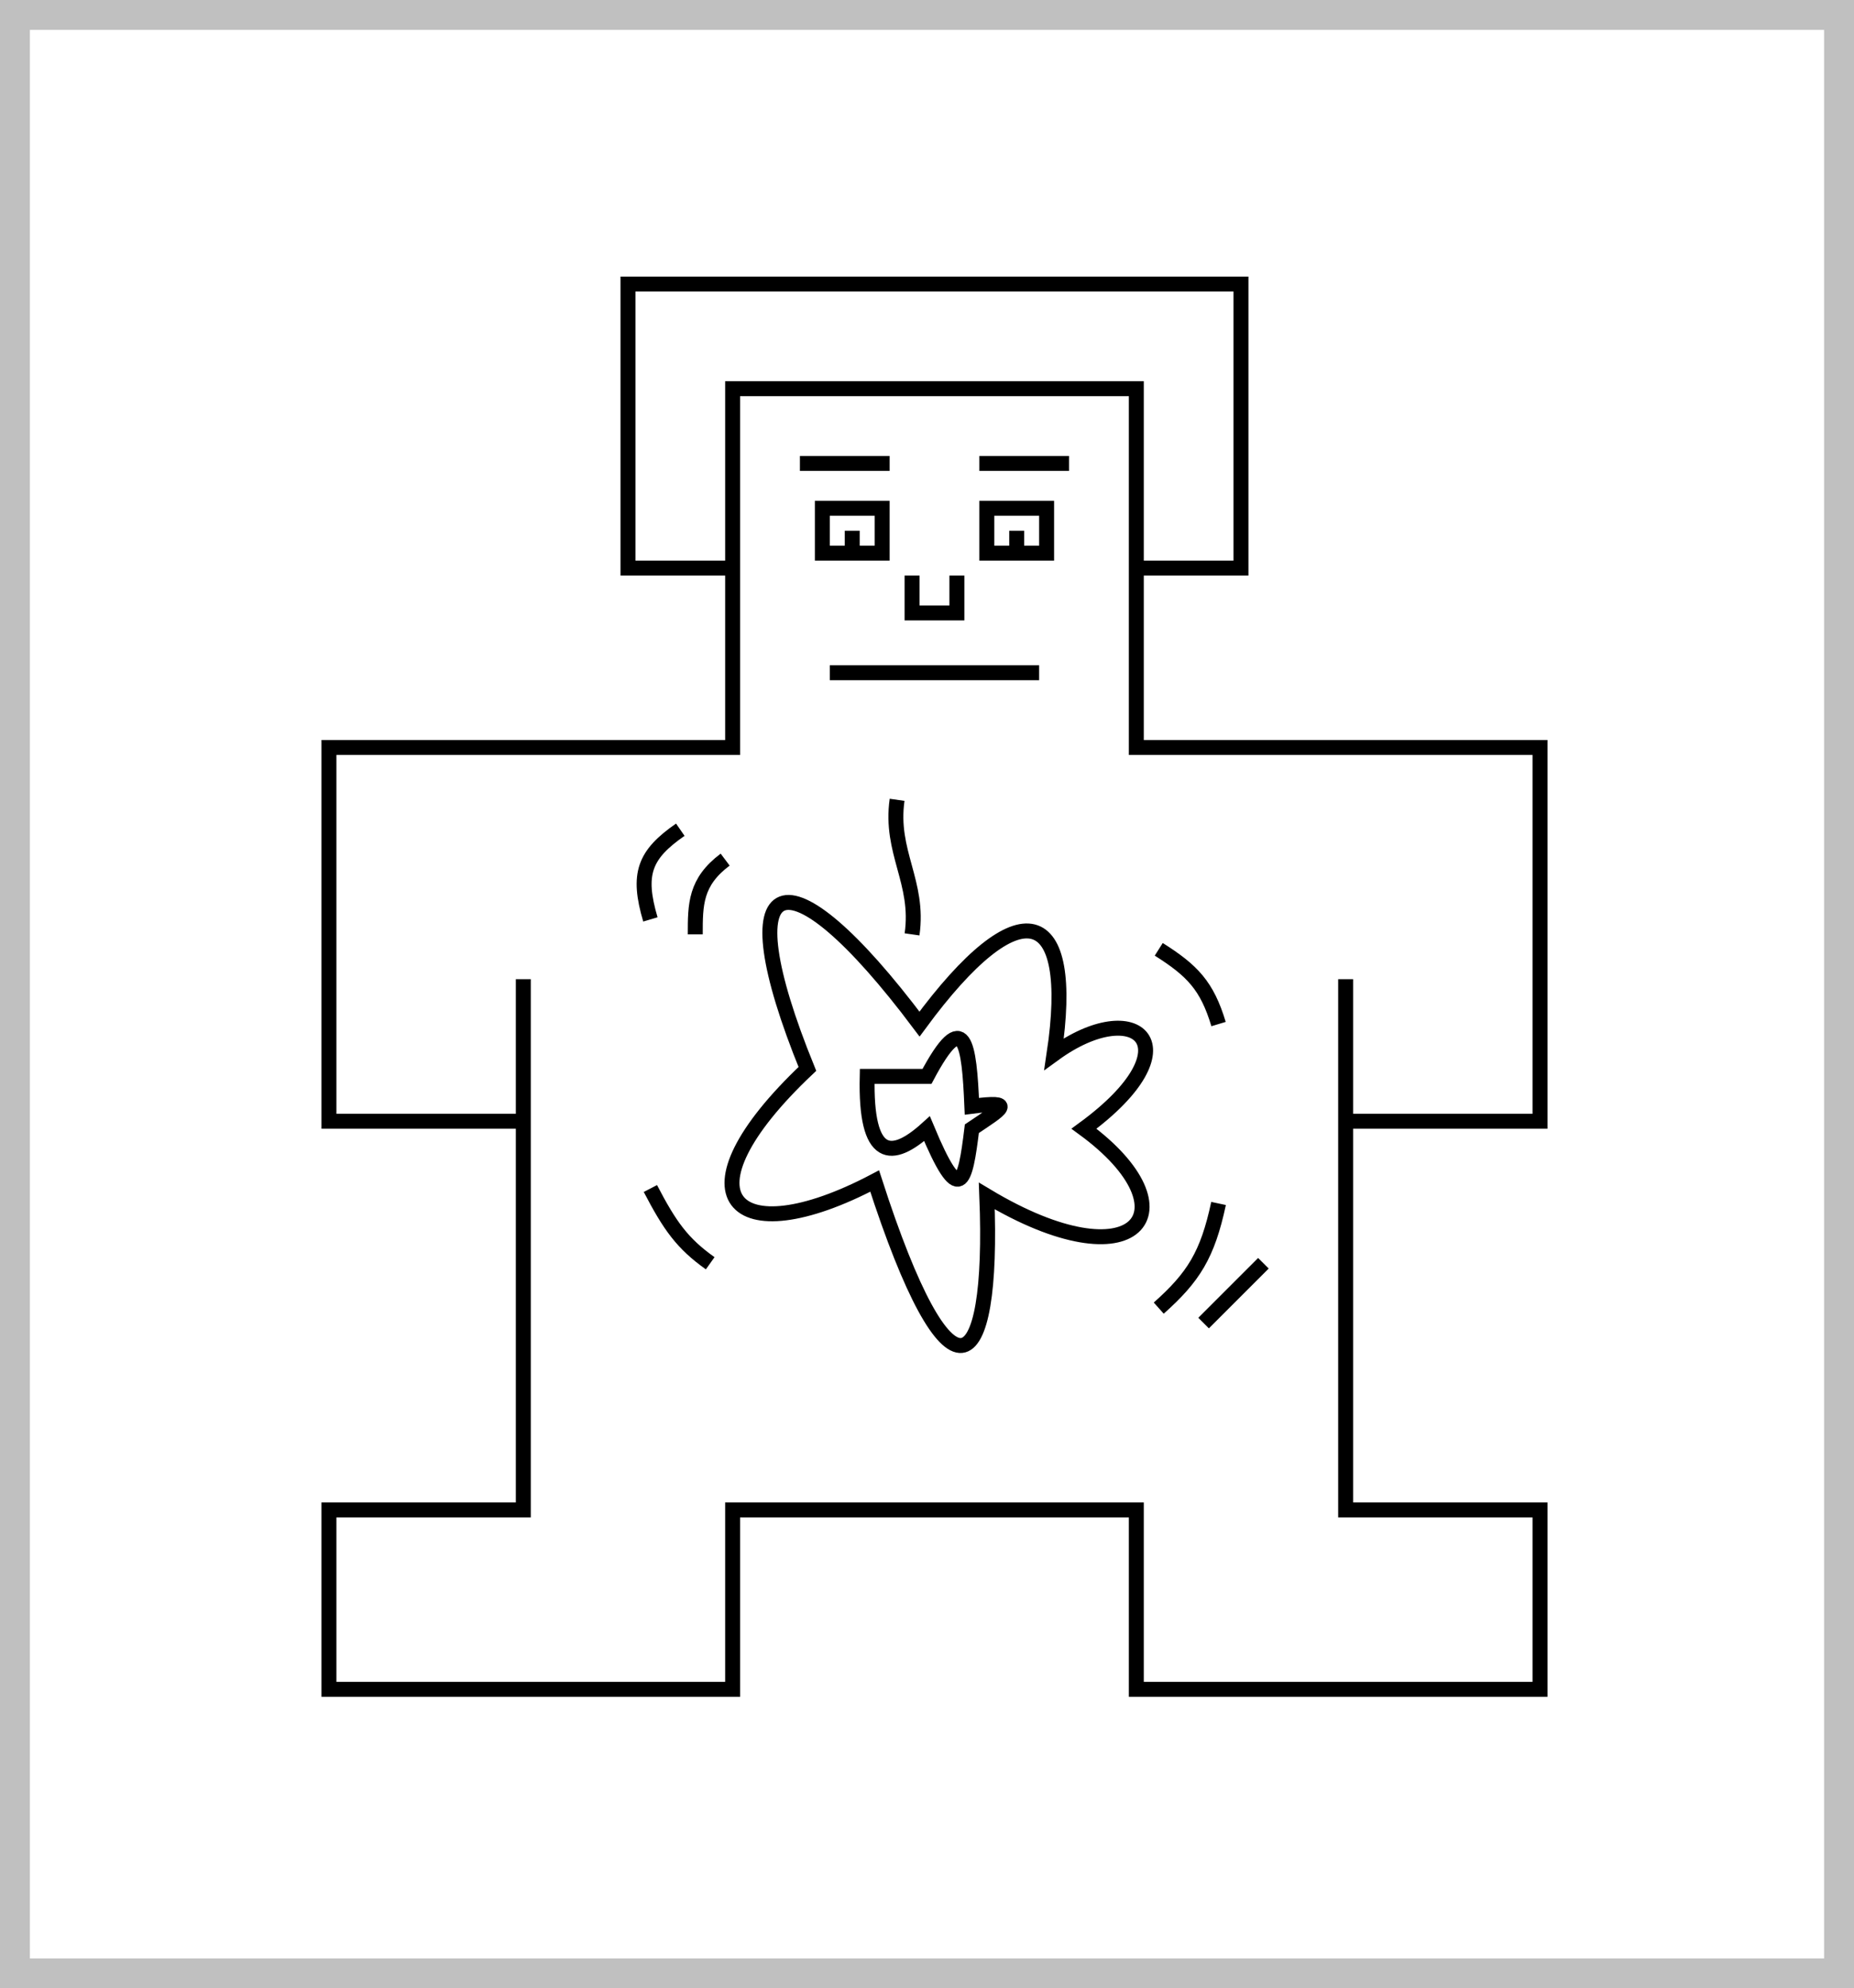 <svg width="124" height="133" viewBox="0 0 124 133" fill="none" xmlns="http://www.w3.org/2000/svg">
<rect x="0" y="0" width="124" height="133" fill="#808080" stroke="none"/>
<rect x="1" y="1" width="122" height="131" fill="white" stroke="#C0C0C0" stroke-width="2"/>
<path d="M76 38H83V19H42V38H49M49 38V26H76V50H103V75H90V65.5V101H103V113H76V101H49V113H22V101H35V75M49 38V50H22V75H35M35 65.5V75M53.5 31H59.5M65.5 31H71.5M61 38.5V41H64V38.5M57 35.5V36.5M68 35.5V36.5M55.5 45H69.5M48.5 57.5C46.5 59 46.5 60.5 46.5 62.5M45.5 55.5C43.084 57.175 42.605 58.47 43.5 61.5M60 53.5C59.5 57 61.5 59 61 62.5M77.5 63.5C79.742 64.918 80.726 65.928 81.5 68.5M81.5 80.5C80.763 83.947 79.825 85.428 77.5 87.5M84.5 84.5L80.5 88.5M43.5 79.5C44.801 82.002 45.639 83.176 47.5 84.5M70 34H66V37H70V34ZM55 34V37H59V34H55ZM54 71.5C48.5 58 52.5 56.5 61.5 68.5C68.226 59.353 72 60.5 70.5 70.5C76 66.5 80 70 72.5 75.5C80 81 76 86 66 80C66.5 92.5 63.5 94.5 58.5 79C49 84 45 80 54 71.5ZM58 72C57.868 77.616 59.641 77.634 62 75.5C64.186 80.737 64.548 79.212 65 75.5C67.012 74.148 67.987 73.616 65 74C64.822 69.809 64.504 67.291 62 72H58Z" stroke="black"/>
</svg>

